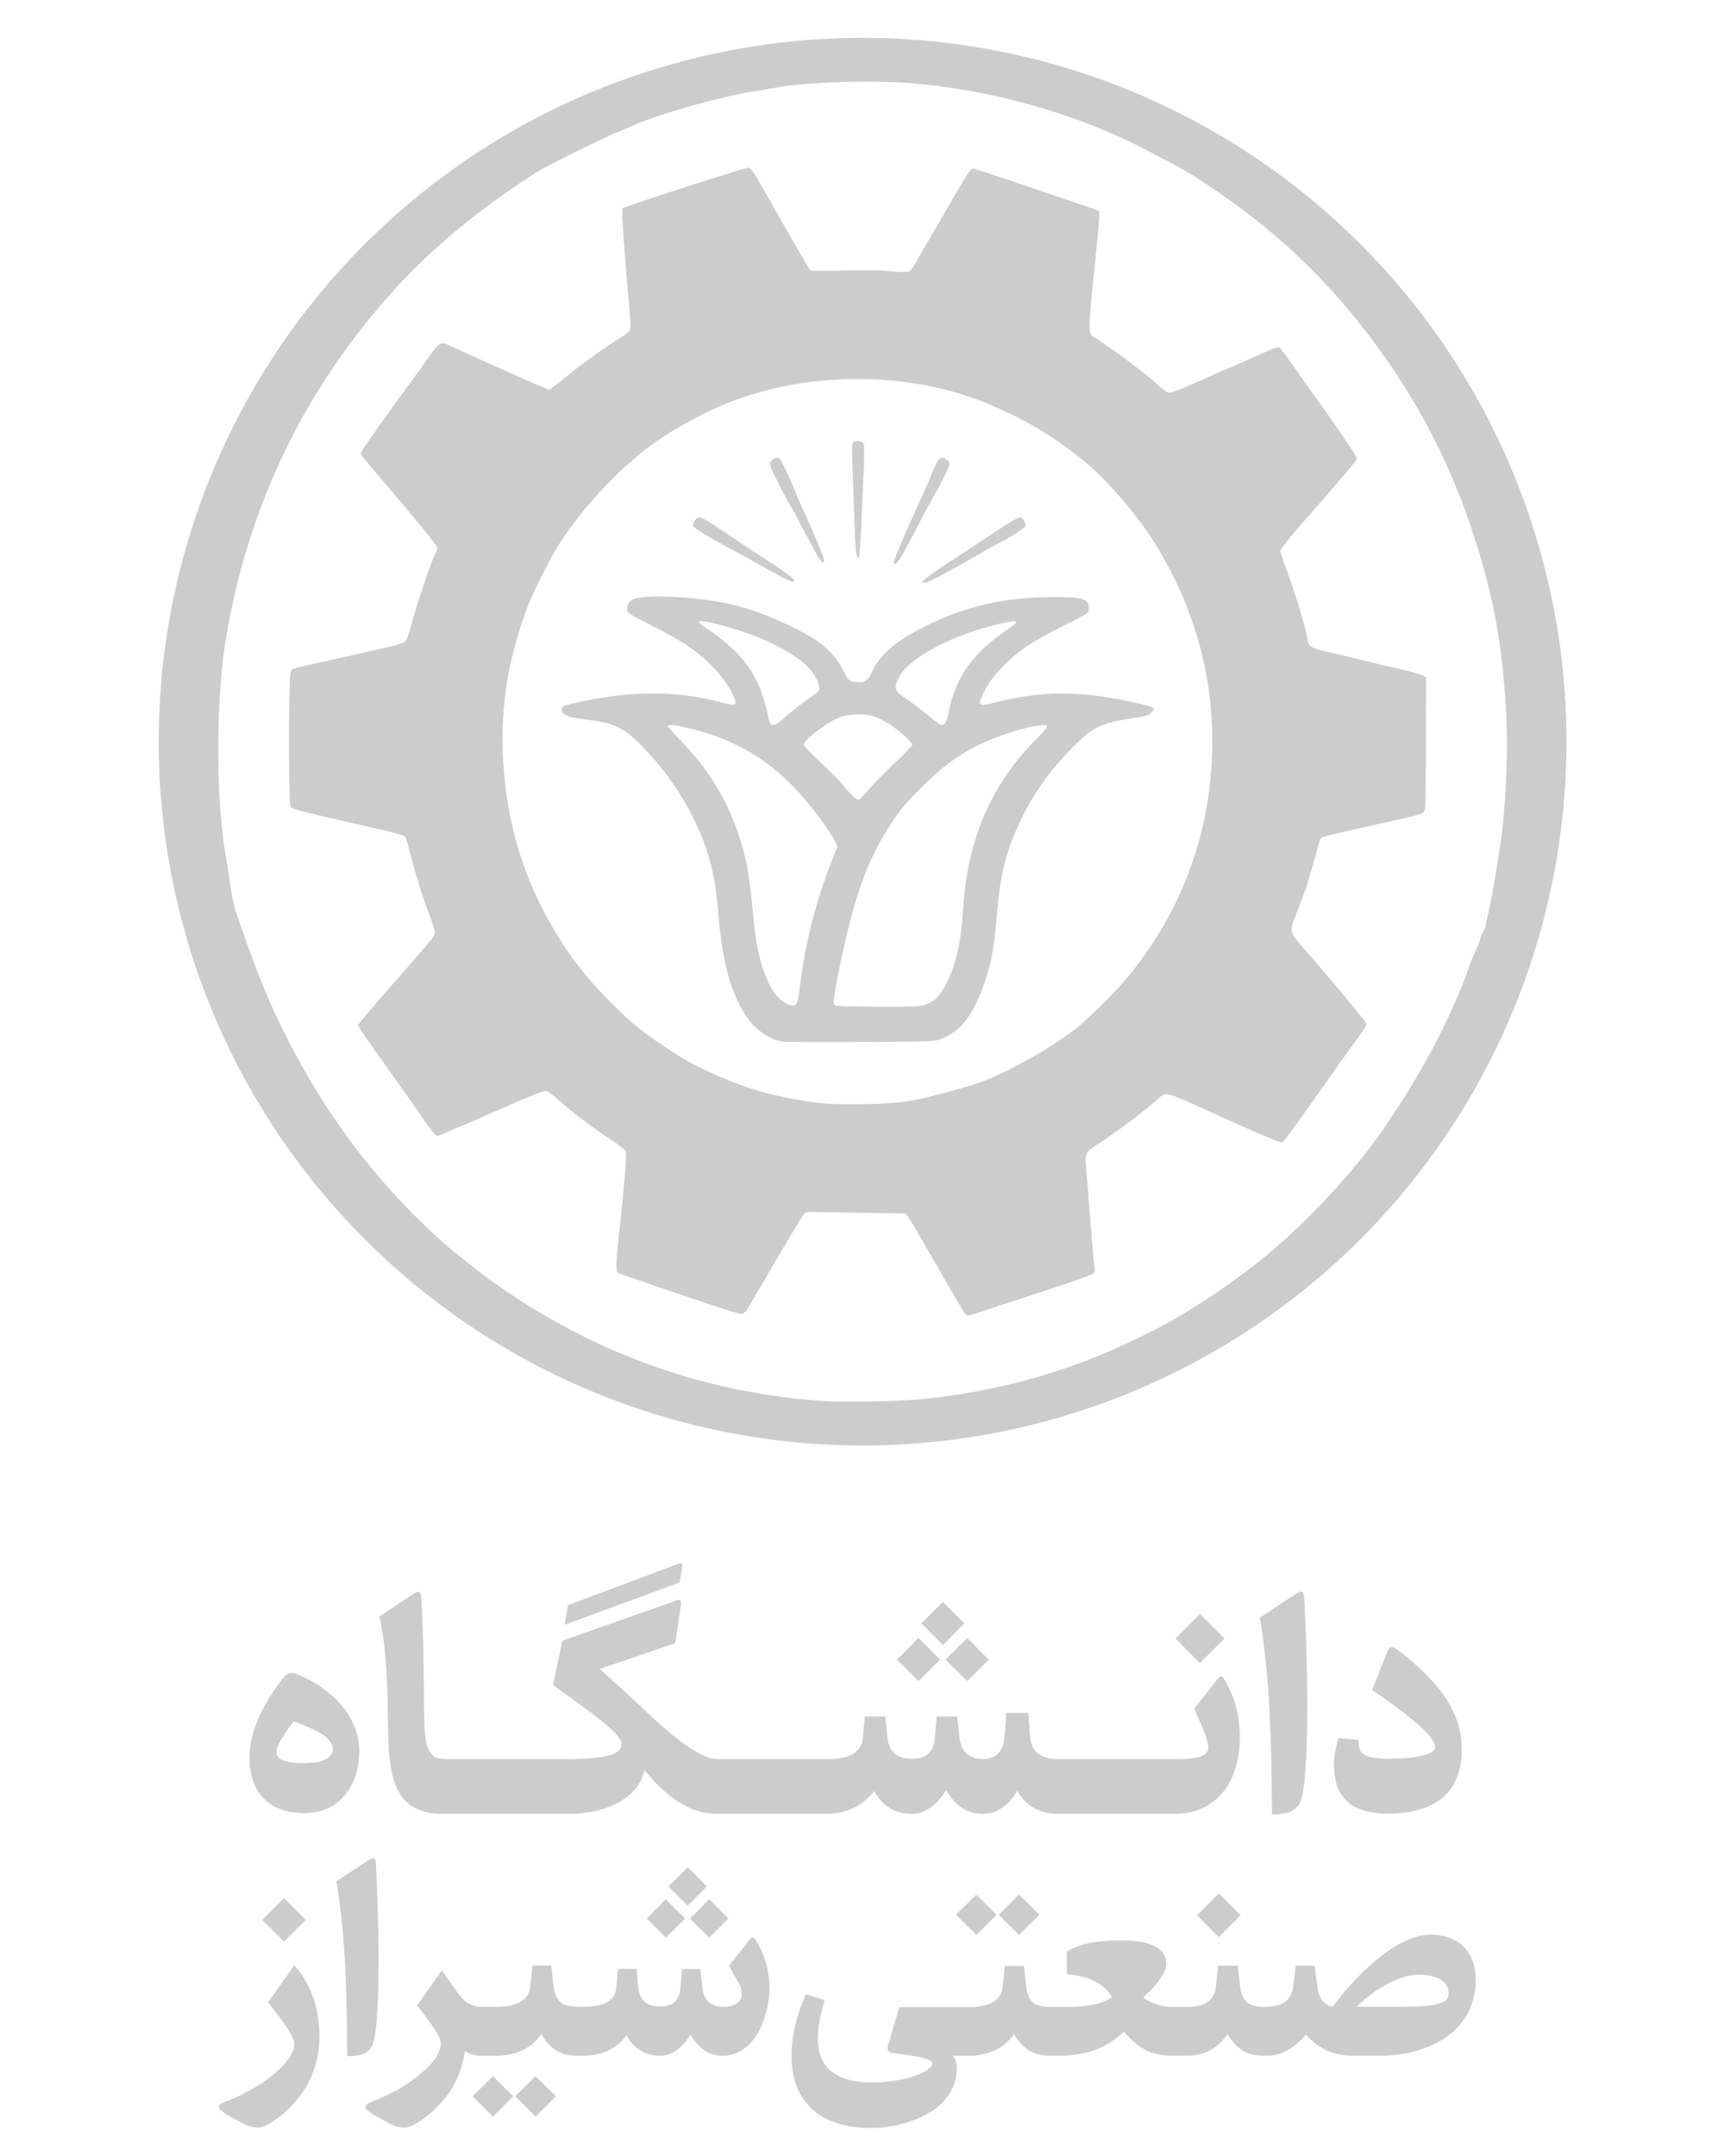 <?xml version="1.0" encoding="UTF-8" standalone="no"?>
<!-- Created with Inkscape (http://www.inkscape.org/) -->

<svg
   width="20mm"
   height="25mm"
   viewBox="0 0 20 25"
   version="1.1"
   id="svg1567"
   xml:space="preserve"
   inkscape:version="1.2.1 (9c6d41e, 2022-07-14)"
   sodipodi:docname="sutech_mobile.svg"
   inkscape:export-filename="kanoon_logo.svg"
   inkscape:export-xdpi="300"
   inkscape:export-ydpi="300"
   xmlns:inkscape="http://www.inkscape.org/namespaces/inkscape"
   xmlns:sodipodi="http://sodipodi.sourceforge.net/DTD/sodipodi-0.dtd"
   xmlns="http://www.w3.org/2000/svg"
   xmlns:svg="http://www.w3.org/2000/svg"><sodipodi:namedview
     id="namedview1569"
     pagecolor="#ffffff"
     bordercolor="#000000"
     borderopacity="0.25"
     inkscape:showpageshadow="2"
     inkscape:pageopacity="0.0"
     inkscape:pagecheckerboard="0"
     inkscape:deskcolor="#d1d1d1"
     inkscape:document-units="mm"
     showgrid="false"
     inkscape:zoom="4.2835116"
     inkscape:cx="48.441564"
     inkscape:cy="68.401822"
     inkscape:window-width="1920"
     inkscape:window-height="1024"
     inkscape:window-x="0"
     inkscape:window-y="0"
     inkscape:window-maximized="1"
     inkscape:current-layer="layer1" /><defs
     id="defs1564" /><g
     inkscape:label="Layer 1"
     inkscape:groupmode="layer"
     id="layer1"
     transform="translate(84.917,-50.137)"><path
       id="path91018"
       style="fill:#cccccc;fill-opacity:1;stroke-width:0.305;stroke-linecap:round;stroke-linejoin:round"
       d="m -74.916,50.576 a 8.161,8.161 0 0 0 -8.161,8.161 8.161,8.161 0 0 0 8.161,8.161 8.161,8.161 0 0 0 8.161,-8.161 8.161,8.161 0 0 0 -8.161,-8.161 z m -0.043,0.509 c 0.218,-0.002 0.433,0.003 0.608,0.017 0.925,0.075 1.918,0.355 2.7,0.762 0.484,0.252 0.503,0.263 0.782,0.449 0.612,0.411 1.121,0.864 1.578,1.407 0.628,0.746 1.097,1.567 1.404,2.457 0.274,0.794 0.391,1.406 0.434,2.259 0.018,0.355 0.004,0.829 -0.037,1.239 -0.025,0.252 -0.119,0.828 -0.167,1.027 -0.019,0.079 -0.035,0.155 -0.035,0.171 0,0.015 -0.011,0.043 -0.026,0.062 -0.014,0.018 -0.031,0.056 -0.036,0.084 -0.005,0.028 -0.027,0.086 -0.048,0.128 -0.021,0.042 -0.056,0.127 -0.077,0.187 -0.205,0.587 -0.551,1.244 -0.993,1.887 -0.378,0.55 -1.003,1.206 -1.536,1.613 -0.422,0.322 -0.851,0.593 -1.229,0.777 -0.465,0.225 -0.719,0.328 -1.163,0.467 -0.407,0.128 -0.952,0.236 -1.426,0.283 -0.261,0.026 -0.905,0.037 -1.17,0.02 -0.462,-0.029 -1.011,-0.123 -1.481,-0.255 -0.125,-0.035 -0.46,-0.144 -0.554,-0.181 -0.231,-0.089 -0.47,-0.187 -0.496,-0.204 -0.016,-0.01 -0.058,-0.03 -0.092,-0.044 -0.094,-0.037 -0.537,-0.274 -0.718,-0.386 -0.174,-0.106 -0.475,-0.311 -0.598,-0.407 -0.273,-0.213 -0.375,-0.297 -0.503,-0.413 -0.584,-0.527 -1.112,-1.183 -1.507,-1.869 -0.31,-0.54 -0.498,-0.941 -0.754,-1.674 -0.094,-0.262 -0.094,-0.261 -0.13,-0.431 -0.008,-0.053 -0.02,-0.133 -0.026,-0.179 -0.007,-0.046 -0.025,-0.158 -0.041,-0.25 -0.123,-0.711 -0.121,-1.858 0.006,-2.591 0.255,-1.479 0.874,-2.782 1.857,-3.902 0.471,-0.537 1.022,-1.001 1.736,-1.46 0.107,-0.069 0.758,-0.392 0.934,-0.464 0.069,-0.028 0.153,-0.064 0.187,-0.079 0.261,-0.121 0.996,-0.33 1.375,-0.392 0.115,-0.019 0.245,-0.04 0.288,-0.048 0.216,-0.04 0.591,-0.064 0.955,-0.067 z m -1.279,0.997 c -0.025,-0.005 -1.125,0.347 -1.405,0.449 l -0.059,0.021 v 0.086 c 1.11e-4,0.08 0.047,0.696 0.084,1.102 0.009,0.098 0.013,0.193 0.008,0.213 -0.006,0.025 -0.045,0.058 -0.137,0.116 -0.215,0.135 -0.449,0.305 -0.662,0.482 -0.069,0.057 -0.132,0.104 -0.14,0.104 -0.008,0 -0.087,-0.032 -0.176,-0.071 -0.283,-0.125 -0.865,-0.386 -0.952,-0.428 -0.138,-0.066 -0.133,-0.069 -0.304,0.171 -0.083,0.116 -0.167,0.232 -0.187,0.259 -0.113,0.15 -0.517,0.717 -0.542,0.762 -0.027,0.047 -0.028,0.055 -0.01,0.078 0.011,0.014 0.212,0.251 0.446,0.528 0.247,0.292 0.426,0.515 0.426,0.531 0,0.015 -0.008,0.044 -0.019,0.065 -0.048,0.093 -0.211,0.572 -0.266,0.778 -0.042,0.157 -0.069,0.235 -0.088,0.251 -0.015,0.012 -0.11,0.042 -0.212,0.065 -0.244,0.056 -0.724,0.164 -0.931,0.209 -0.145,0.031 -0.168,0.04 -0.183,0.07 -0.025,0.05 -0.026,1.554 -0.001,1.575 0.01,0.008 0.052,0.024 0.094,0.036 0.071,0.02 0.174,0.045 0.893,0.209 0.281,0.064 0.331,0.079 0.346,0.104 0.005,0.009 0.021,0.06 0.035,0.115 0.061,0.245 0.147,0.53 0.223,0.731 0.045,0.12 0.082,0.234 0.082,0.253 0,0.019 -0.017,0.055 -0.038,0.081 -0.06,0.073 -0.197,0.232 -0.481,0.557 -0.145,0.166 -0.288,0.332 -0.318,0.37 l -0.055,0.069 0.027,0.047 c 0.015,0.026 0.114,0.169 0.221,0.319 0.233,0.327 0.376,0.53 0.53,0.753 0.07,0.101 0.125,0.166 0.139,0.166 0.013,-1.66e-4 0.051,-0.013 0.085,-0.029 0.034,-0.016 0.113,-0.05 0.173,-0.075 0.061,-0.025 0.198,-0.084 0.304,-0.131 0.547,-0.241 0.676,-0.293 0.706,-0.285 0.017,0.004 0.083,0.053 0.147,0.109 0.189,0.164 0.368,0.301 0.569,0.433 0.104,0.068 0.195,0.138 0.203,0.156 0.014,0.031 -0.018,0.436 -0.074,0.931 -0.033,0.289 -0.041,0.465 -0.022,0.477 0.016,0.01 0.533,0.188 1.111,0.382 0.158,0.053 0.302,0.096 0.321,0.096 0.022,0 0.044,-0.014 0.062,-0.038 0.015,-0.021 0.158,-0.262 0.318,-0.537 0.16,-0.274 0.309,-0.523 0.331,-0.553 0.04,-0.055 0.041,-0.056 0.13,-0.054 0.049,0.001 0.307,0.006 0.574,0.01 0.267,0.004 0.489,0.008 0.495,0.008 0.005,3.66e-4 0.044,0.058 0.085,0.129 0.075,0.127 0.122,0.209 0.425,0.734 0.087,0.151 0.169,0.286 0.182,0.3 0.028,0.031 0.011,0.034 0.356,-0.081 0.118,-0.039 0.417,-0.137 0.665,-0.218 0.248,-0.081 0.458,-0.158 0.468,-0.17 0.011,-0.013 0.015,-0.039 0.01,-0.064 -0.008,-0.045 -0.037,-0.381 -0.07,-0.803 -0.011,-0.145 -0.024,-0.311 -0.029,-0.369 -0.013,-0.148 -0.004,-0.17 0.087,-0.228 0.224,-0.143 0.567,-0.4 0.737,-0.551 0.105,-0.094 0.086,-0.097 0.527,0.103 0.56,0.254 0.901,0.4 0.918,0.393 0.011,-0.004 0.039,-0.033 0.063,-0.065 0.085,-0.114 0.386,-0.536 0.515,-0.721 0.072,-0.104 0.193,-0.271 0.267,-0.372 0.074,-0.101 0.135,-0.194 0.135,-0.206 0,-0.013 -0.014,-0.041 -0.032,-0.063 -0.164,-0.201 -0.547,-0.656 -0.679,-0.807 -0.193,-0.221 -0.187,-0.192 -0.082,-0.464 0.038,-0.099 0.08,-0.211 0.093,-0.249 0.029,-0.085 0.139,-0.468 0.153,-0.53 0.005,-0.025 0.021,-0.051 0.034,-0.058 0.023,-0.013 0.185,-0.051 0.797,-0.188 0.394,-0.088 0.385,-0.085 0.397,-0.152 0.005,-0.03 0.01,-0.384 0.011,-0.786 l 5.71e-4,-0.73 -0.032,-0.021 c -0.018,-0.012 -0.141,-0.046 -0.274,-0.077 -0.133,-0.031 -0.329,-0.077 -0.435,-0.103 -0.107,-0.026 -0.279,-0.067 -0.384,-0.091 -0.21,-0.048 -0.235,-0.064 -0.252,-0.163 -0.028,-0.157 -0.135,-0.511 -0.241,-0.796 -0.039,-0.105 -0.071,-0.202 -0.071,-0.216 0,-0.023 0.139,-0.193 0.374,-0.459 0.1,-0.113 0.413,-0.477 0.474,-0.551 0.021,-0.025 0.038,-0.057 0.038,-0.07 0,-0.019 -0.278,-0.426 -0.502,-0.735 -0.014,-0.019 -0.1,-0.14 -0.191,-0.27 -0.092,-0.129 -0.177,-0.247 -0.191,-0.261 -0.024,-0.024 -0.03,-0.023 -0.176,0.04 -0.083,0.036 -0.218,0.096 -0.3,0.133 -0.082,0.037 -0.152,0.067 -0.156,0.067 -0.003,0 -0.147,0.063 -0.319,0.14 -0.233,0.104 -0.322,0.137 -0.347,0.131 -0.019,-0.005 -0.064,-0.035 -0.099,-0.068 -0.161,-0.148 -0.474,-0.385 -0.729,-0.552 -0.116,-0.076 -0.115,0.012 -0.007,-1.056 0.034,-0.336 0.039,-0.416 0.026,-0.43 -0.005,-0.005 -0.089,-0.036 -0.187,-0.069 -0.098,-0.033 -0.418,-0.141 -0.712,-0.241 -0.294,-0.1 -0.545,-0.182 -0.556,-0.182 -0.036,0 -0.029,-0.01 -0.453,0.72 -0.029,0.05 -0.083,0.143 -0.121,0.208 -0.038,0.065 -0.085,0.147 -0.106,0.184 -0.021,0.036 -0.05,0.072 -0.065,0.08 -0.019,0.01 -0.081,0.01 -0.21,-0.002 -0.119,-0.011 -0.313,-0.014 -0.552,-0.008 -0.336,0.008 -0.371,0.006 -0.39,-0.015 -0.012,-0.013 -0.153,-0.254 -0.313,-0.536 -0.349,-0.614 -0.362,-0.635 -0.393,-0.641 z m 1.201,2.451 c 0.072,-10e-4 0.145,-1.77e-4 0.218,0.002 0.483,0.016 0.947,0.114 1.368,0.289 0.441,0.183 0.829,0.421 1.17,0.717 0.225,0.195 0.548,0.573 0.72,0.843 0.546,0.854 0.774,1.791 0.678,2.786 -0.081,0.849 -0.42,1.654 -0.975,2.315 -0.15,0.178 -0.43,0.456 -0.581,0.575 -0.28,0.22 -0.719,0.471 -1.061,0.607 -0.12,0.048 -0.226,0.079 -0.651,0.19 -0.216,0.056 -0.412,0.078 -0.748,0.083 -0.183,0.003 -0.389,-5.57e-4 -0.458,-0.007 -0.271,-0.026 -0.619,-0.097 -0.857,-0.175 -0.268,-0.087 -0.648,-0.259 -0.824,-0.372 -0.401,-0.257 -0.532,-0.359 -0.789,-0.617 -0.261,-0.262 -0.429,-0.47 -0.603,-0.747 -0.409,-0.653 -0.619,-1.331 -0.655,-2.113 -0.027,-0.595 0.057,-1.116 0.274,-1.708 0.059,-0.162 0.272,-0.59 0.368,-0.741 0.27,-0.423 0.679,-0.866 1.072,-1.159 0.22,-0.164 0.617,-0.383 0.896,-0.493 0.44,-0.174 0.93,-0.268 1.436,-0.276 z m 0.073,0.717 c -0.026,-0.001 -0.052,0.005 -0.064,0.02 -0.012,0.015 -0.013,0.106 -0.002,0.378 0.008,0.197 0.018,0.482 0.023,0.635 0.009,0.264 0.021,0.344 0.048,0.316 0.007,-0.007 0.019,-0.165 0.027,-0.351 0.008,-0.186 0.021,-0.475 0.028,-0.641 0.009,-0.203 0.008,-0.311 -10e-4,-0.329 -0.008,-0.016 -0.033,-0.025 -0.058,-0.026 z m 0.965,0.194 c -0.026,0.003 -0.045,0.035 -0.079,0.107 -0.028,0.059 -0.051,0.113 -0.051,0.119 0,0.006 -0.057,0.133 -0.126,0.283 -0.128,0.278 -0.303,0.688 -0.303,0.711 0,0.007 0.009,0.012 0.02,0.012 0.011,0 0.041,-0.036 0.067,-0.079 0.052,-0.088 0.14,-0.252 0.232,-0.433 0.033,-0.065 0.093,-0.176 0.134,-0.247 0.107,-0.187 0.197,-0.371 0.197,-0.401 0,-0.015 -0.015,-0.036 -0.034,-0.049 -0.024,-0.016 -0.042,-0.024 -0.057,-0.022 z m -1.906,10e-4 c -0.009,0.001 -0.02,0.005 -0.033,0.012 -0.074,0.042 -0.072,0.051 0.044,0.279 0.059,0.117 0.118,0.229 0.131,0.248 0.013,0.019 0.055,0.094 0.093,0.166 0.038,0.072 0.102,0.194 0.143,0.27 0.092,0.174 0.135,0.242 0.152,0.242 0.007,0 0.013,-0.01 0.013,-0.021 0,-0.033 -0.083,-0.239 -0.204,-0.505 -0.061,-0.133 -0.114,-0.255 -0.119,-0.27 -0.025,-0.081 -0.177,-0.403 -0.195,-0.415 -0.008,-0.005 -0.016,-0.007 -0.025,-0.006 z m -0.909,0.691 c -0.031,0 -0.077,0.073 -0.065,0.103 0.004,0.01 0.059,0.049 0.122,0.087 0.116,0.07 0.162,0.095 0.427,0.239 0.08,0.043 0.22,0.121 0.312,0.173 0.237,0.135 0.312,0.166 0.312,0.133 0,-0.02 -0.102,-0.098 -0.264,-0.202 -0.08,-0.052 -0.183,-0.119 -0.228,-0.149 -0.588,-0.394 -0.572,-0.383 -0.615,-0.383 z m 3.729,0 c -0.033,0 -0.084,0.03 -0.358,0.211 -0.141,0.093 -0.338,0.223 -0.438,0.288 -0.19,0.123 -0.335,0.229 -0.343,0.25 -0.008,0.022 0.033,0.014 0.11,-0.021 0.076,-0.035 0.253,-0.132 0.511,-0.28 0.08,-0.046 0.201,-0.114 0.27,-0.15 0.156,-0.083 0.295,-0.173 0.304,-0.198 0.01,-0.027 -0.031,-0.1 -0.056,-0.1 z m -4.178,0.917 c -0.127,3.68e-4 -0.233,0.009 -0.29,0.025 -0.063,0.018 -0.097,0.065 -0.091,0.125 0.004,0.043 0.014,0.05 0.239,0.165 0.129,0.066 0.282,0.147 0.339,0.181 0.298,0.174 0.543,0.419 0.646,0.647 0.058,0.129 0.051,0.133 -0.151,0.081 -0.511,-0.132 -1.016,-0.132 -1.628,0 -0.185,0.04 -0.213,0.052 -0.207,0.092 0.007,0.047 0.067,0.08 0.171,0.095 0.053,0.007 0.143,0.02 0.2,0.029 0.243,0.034 0.36,0.094 0.541,0.275 0.302,0.302 0.553,0.677 0.708,1.058 0.111,0.273 0.167,0.529 0.198,0.909 0.046,0.561 0.146,0.926 0.327,1.192 0.104,0.153 0.271,0.269 0.417,0.288 0.04,0.005 0.452,0.007 0.915,0.004 0.815,-0.005 0.844,-0.005 0.92,-0.034 0.213,-0.079 0.358,-0.253 0.479,-0.577 0.099,-0.264 0.135,-0.447 0.168,-0.833 0.036,-0.425 0.08,-0.643 0.184,-0.908 0.161,-0.41 0.38,-0.745 0.693,-1.059 0.25,-0.251 0.328,-0.288 0.74,-0.349 0.104,-0.016 0.144,-0.028 0.17,-0.052 0.065,-0.061 0.049,-0.072 -0.188,-0.124 -0.626,-0.138 -1.076,-0.139 -1.619,0 -0.189,0.048 -0.202,0.04 -0.142,-0.09 0.057,-0.121 0.115,-0.203 0.223,-0.316 0.179,-0.187 0.343,-0.298 0.727,-0.49 0.129,-0.065 0.246,-0.127 0.26,-0.139 0.03,-0.026 0.031,-0.084 0.003,-0.124 -0.035,-0.05 -0.118,-0.065 -0.38,-0.064 -0.584,0.002 -1.03,0.104 -1.513,0.346 -0.32,0.16 -0.507,0.321 -0.6,0.514 -0.053,0.111 -0.074,0.128 -0.156,0.128 -0.093,0 -0.123,-0.019 -0.167,-0.11 -0.117,-0.241 -0.279,-0.379 -0.645,-0.551 -0.397,-0.186 -0.669,-0.264 -1.08,-0.309 -0.138,-0.015 -0.286,-0.023 -0.413,-0.023 z m 0.468,0.288 c 0.094,-0.005 0.486,0.106 0.734,0.213 0.204,0.088 0.406,0.211 0.5,0.306 0.105,0.104 0.167,0.242 0.133,0.291 -0.006,0.008 -0.073,0.059 -0.15,0.114 -0.077,0.055 -0.185,0.14 -0.239,0.19 -0.099,0.091 -0.137,0.108 -0.167,0.072 -0.009,-0.01 -0.022,-0.056 -0.03,-0.1 -0.008,-0.045 -0.036,-0.146 -0.062,-0.225 -0.103,-0.315 -0.296,-0.544 -0.667,-0.792 -0.04,-0.027 -0.073,-0.053 -0.073,-0.059 -1.5e-5,-0.006 0.007,-0.009 0.021,-0.01 z m 3.641,5.6e-4 c 0.014,6.83e-4 0.021,0.004 0.021,0.01 0,0.008 -0.039,0.042 -0.087,0.074 -0.422,0.285 -0.619,0.562 -0.703,0.992 -0.018,0.091 -0.041,0.128 -0.08,0.126 -0.013,-3.78e-4 -0.08,-0.049 -0.15,-0.108 -0.07,-0.059 -0.182,-0.144 -0.249,-0.19 -0.145,-0.098 -0.155,-0.126 -0.095,-0.249 0.101,-0.207 0.529,-0.451 1.028,-0.589 0.169,-0.047 0.274,-0.069 0.316,-0.067 z m -1.788,1.08 c 0.115,-7.72e-4 0.184,0.023 0.317,0.1 0.102,0.059 0.286,0.221 0.286,0.252 0,0.01 -0.082,0.095 -0.181,0.189 -0.1,0.094 -0.235,0.23 -0.3,0.302 -0.065,0.072 -0.126,0.136 -0.136,0.142 -0.01,0.006 -0.034,-0.004 -0.058,-0.024 -0.022,-0.019 -0.077,-0.078 -0.121,-0.133 -0.044,-0.054 -0.165,-0.177 -0.269,-0.273 -0.103,-0.096 -0.189,-0.186 -0.192,-0.201 -0.006,-0.034 0.087,-0.121 0.239,-0.223 0.148,-0.099 0.211,-0.121 0.361,-0.13 0.019,-10e-4 0.036,-0.002 0.053,-0.002 z m 2.132,0.123 c 0.067,-0.001 0.032,0.039 -0.105,0.177 -0.513,0.519 -0.783,1.149 -0.835,1.948 -0.025,0.388 -0.078,0.634 -0.182,0.845 -0.081,0.165 -0.14,0.229 -0.245,0.267 -0.076,0.028 -0.102,0.029 -0.547,0.029 -0.257,-4.83e-4 -0.481,-0.006 -0.498,-0.013 -0.017,-0.007 -0.031,-0.024 -0.031,-0.039 0,-0.051 0.055,-0.343 0.116,-0.619 0.154,-0.696 0.298,-1.068 0.574,-1.486 0.083,-0.126 0.152,-0.207 0.321,-0.377 0.291,-0.292 0.514,-0.445 0.831,-0.571 0.188,-0.075 0.355,-0.125 0.5,-0.149 0.045,-0.007 0.078,-0.012 0.101,-0.013 z m -4.349,5.61e-4 c 0.08,-0.009 0.411,0.073 0.619,0.158 0.471,0.193 0.82,0.486 1.173,0.984 0.054,0.076 0.112,0.166 0.129,0.201 l 0.03,0.063 -0.091,0.237 c -0.174,0.454 -0.287,0.917 -0.347,1.414 -0.025,0.206 -0.04,0.223 -0.154,0.171 -0.18,-0.082 -0.327,-0.44 -0.373,-0.912 -0.059,-0.607 -0.081,-0.734 -0.174,-1.022 -0.14,-0.433 -0.358,-0.789 -0.688,-1.125 -0.078,-0.079 -0.142,-0.151 -0.142,-0.158 0,-0.005 0.006,-0.008 0.017,-0.01 z" /><g
       id="g60936"
       transform="matrix(0.932,0,0,0.932,-5.13,6.324)"
       style="stroke-width:1.073"><path
         id="path60877"
         style="font-weight:bold;font-size:2.664px;font-family:Sahel;-inkscape-font-specification:'Sahel, Bold';text-align:center;direction:rtl;text-anchor:middle;fill:#cccccc;fill-rule:evenodd;stroke-width:1.073"
         d="m -77.148,66.461 c -0.006,4.09e-4 -0.013,0.002 -0.021,0.004 l -1.373,0.515 -0.044,0.245 1.432,-0.526 0.033,-0.188 c 0.004,-0.023 0.002,-0.038 -0.006,-0.044 -0.005,-0.005 -0.012,-0.006 -0.022,-0.006 z m 7.722,0.351 c -0.016,0.001 -0.04,0.012 -0.069,0.033 l -0.441,0.29 c 0.059,0.357 0.098,0.729 0.118,1.116 0.021,0.387 0.032,0.832 0.033,1.334 0.091,-0.001 0.163,-0.011 0.216,-0.03 0.054,-0.02 0.096,-0.055 0.126,-0.105 0.065,-0.113 0.098,-0.53 0.098,-1.251 0,-0.333 -0.012,-0.767 -0.037,-1.301 -0.003,-0.05 -0.012,-0.079 -0.03,-0.085 -0.004,-0.002 -0.009,-0.002 -0.014,-0.002 z m -10.983,0.002 c -0.014,0.001 -0.035,0.011 -0.062,0.03 l -0.419,0.278 c 0.068,0.282 0.103,0.703 0.107,1.262 0.001,0.081 0.003,0.15 0.004,0.206 0.001,0.055 0.004,0.118 0.007,0.187 0.005,0.069 0.011,0.127 0.018,0.175 0.007,0.048 0.017,0.1 0.03,0.155 0.012,0.054 0.027,0.1 0.046,0.137 0.018,0.037 0.04,0.075 0.065,0.115 0.026,0.038 0.056,0.069 0.089,0.094 0.034,0.025 0.073,0.047 0.115,0.067 0.043,0.02 0.091,0.034 0.145,0.044 0.054,0.009 0.114,0.013 0.179,0.013 h 0.063 0.427 0.427 0.428 0.193 c 0.253,0 0.467,-0.049 0.64,-0.146 0.173,-0.097 0.279,-0.23 0.316,-0.4 0.281,0.352 0.57,0.534 0.868,0.545 3.92e-4,1.4e-5 7.71e-4,-1.5e-5 0.001,0 0.003,3.05e-4 0.005,5.81e-4 0.008,5.81e-4 h 0.47 0.428 0.427 0.056 c 0.252,0 0.452,-0.095 0.6,-0.284 0.105,0.189 0.259,0.284 0.465,0.284 0.164,0 0.307,-0.099 0.43,-0.295 0.111,0.197 0.264,0.295 0.459,0.295 0.167,0 0.309,-0.095 0.426,-0.286 0.108,0.191 0.278,0.286 0.508,0.286 h 0.055 0.427 0.427 0.428 0.117 c 0.17,0 0.316,-0.042 0.439,-0.126 0.123,-0.084 0.215,-0.196 0.275,-0.337 0.061,-0.143 0.092,-0.307 0.092,-0.491 0,-0.266 -0.063,-0.502 -0.188,-0.71 -0.014,-0.022 -0.025,-0.036 -0.033,-0.042 -0.009,-0.006 -0.018,-0.006 -0.028,0 -0.009,0.006 -0.021,0.019 -0.037,0.04 l -0.281,0.358 c 0.041,0.091 0.069,0.157 0.087,0.198 0.018,0.041 0.038,0.09 0.058,0.149 0.02,0.059 0.03,0.104 0.03,0.134 0,0.055 -0.034,0.094 -0.102,0.115 -0.068,0.021 -0.159,0.031 -0.275,0.031 h -0.154 -0.428 -0.427 -0.427 -0.053 c -0.22,0 -0.338,-0.095 -0.352,-0.284 l -0.02,-0.291 h -0.275 l -0.022,0.294 c -0.015,0.187 -0.104,0.28 -0.267,0.28 -0.175,0 -0.272,-0.088 -0.292,-0.264 l -0.029,-0.264 h -0.256 l -0.024,0.275 c -0.016,0.167 -0.109,0.251 -0.28,0.251 -0.187,0 -0.29,-0.088 -0.308,-0.264 l -0.026,-0.262 h -0.256 l -0.026,0.271 c -0.018,0.172 -0.164,0.258 -0.437,0.258 h -0.073 -0.427 -0.428 -0.446 c -0.159,0 -0.418,-0.165 -0.778,-0.494 -0.278,-0.262 -0.506,-0.471 -0.684,-0.627 l 0.941,-0.321 0.069,-0.467 c 0.005,-0.036 0.004,-0.057 -0.004,-0.065 -0.006,-0.009 -0.023,-0.008 -0.052,0.002 l -1.419,0.5 -0.114,0.552 c 0.294,0.21 0.483,0.349 0.566,0.415 0.191,0.15 0.286,0.255 0.286,0.315 0,0.071 -0.056,0.121 -0.168,0.149 -0.111,0.027 -0.277,0.041 -0.5,0.041 h -0.193 -0.428 -0.427 -0.464 c -0.046,0 -0.084,-0.004 -0.115,-0.013 -0.031,-0.01 -0.056,-0.03 -0.077,-0.059 -0.02,-0.031 -0.035,-0.06 -0.047,-0.087 -0.011,-0.028 -0.019,-0.077 -0.026,-0.146 -0.005,-0.07 -0.008,-0.131 -0.009,-0.183 -0.001,-0.052 -0.003,-0.133 -0.004,-0.245 -0.003,-0.53 -0.013,-0.943 -0.031,-1.239 -0.004,-0.06 -0.012,-0.095 -0.026,-0.105 -0.004,-0.003 -0.009,-0.005 -0.016,-0.004 z m 6.531,0.126 -0.269,0.267 0.269,0.27 0.267,-0.27 z m 3.197,0.149 -0.305,0.306 0.305,0.305 0.306,-0.305 z m -3.502,0.299 -0.267,0.27 0.267,0.267 0.27,-0.267 z m 0.607,0 -0.269,0.27 0.269,0.267 0.268,-0.267 z m 5.283,0.114 c -0.022,-5.16e-4 -0.039,0.014 -0.051,0.043 l -0.195,0.492 c 0.205,0.135 0.387,0.271 0.546,0.406 0.159,0.135 0.238,0.236 0.238,0.304 0,0.042 -0.051,0.076 -0.153,0.103 -0.101,0.027 -0.241,0.041 -0.422,0.041 -0.121,0 -0.212,-0.012 -0.275,-0.035 -0.061,-0.025 -0.095,-0.067 -0.1,-0.127 -0.004,-0.037 -0.004,-0.06 -0.002,-0.072 l -0.251,-0.024 c -0.037,0.128 -0.056,0.24 -0.056,0.336 0,0.403 0.222,0.605 0.666,0.605 0.305,0 0.535,-0.068 0.69,-0.203 0.156,-0.135 0.234,-0.334 0.234,-0.598 0,-0.228 -0.068,-0.441 -0.203,-0.641 -0.134,-0.199 -0.336,-0.4 -0.605,-0.603 -0.024,-0.018 -0.044,-0.028 -0.062,-0.028 z m -13.691,0.324 c -0.038,0.002 -0.072,0.022 -0.101,0.06 -0.279,0.358 -0.419,0.688 -0.419,0.989 0,0.219 0.059,0.389 0.177,0.511 0.118,0.121 0.287,0.181 0.506,0.181 0.209,0 0.375,-0.072 0.498,-0.217 0.123,-0.146 0.184,-0.332 0.184,-0.558 0,-0.108 -0.022,-0.213 -0.066,-0.315 -0.043,-0.103 -0.102,-0.195 -0.177,-0.275 -0.074,-0.081 -0.157,-0.153 -0.251,-0.216 -0.093,-0.063 -0.193,-0.114 -0.297,-0.152 -0.019,-0.007 -0.037,-0.009 -0.054,-0.009 z m 0.028,0.599 c 0.053,0.02 0.095,0.036 0.127,0.05 0.032,0.012 0.074,0.031 0.126,0.055 0.052,0.025 0.092,0.048 0.122,0.07 0.03,0.021 0.056,0.046 0.078,0.076 0.023,0.03 0.035,0.06 0.035,0.091 0,0.059 -0.032,0.104 -0.098,0.135 -0.065,0.03 -0.154,0.044 -0.267,0.044 -0.225,0 -0.338,-0.047 -0.338,-0.14 0,-0.065 0.072,-0.192 0.216,-0.38 z" /><path
         id="path60829"
         style="font-weight:bold;font-size:2.664px;font-family:Sahel;-inkscape-font-specification:'Sahel, Bold';text-align:center;direction:rtl;text-anchor:middle;fill:#cccccc;fill-rule:evenodd;stroke-width:1.073"
         d="m -80.97,70.129 c -0.015,0.001 -0.035,0.011 -0.061,0.029 l -0.392,0.258 c 0.052,0.317 0.087,0.648 0.105,0.992 0.019,0.344 0.028,0.739 0.029,1.185 0.081,-0.001 0.145,-0.01 0.192,-0.026 0.048,-0.017 0.085,-0.049 0.112,-0.094 0.058,-0.101 0.087,-0.471 0.087,-1.112 0,-0.296 -0.011,-0.682 -0.033,-1.157 -0.002,-0.045 -0.011,-0.07 -0.026,-0.075 -0.004,-0.002 -0.008,-0.002 -0.012,-0.002 z m 3.916,0.113 -0.239,0.238 0.239,0.24 0.238,-0.24 z m 6.607,0.325 -0.27,0.272 0.27,0.271 0.272,-0.271 z m -3.016,0.014 -0.253,0.251 0.253,0.252 0.253,-0.252 z m 0.531,0 -0.252,0.251 0.252,0.252 0.253,-0.252 z m -9.144,0.044 -0.271,0.272 0.271,0.27 0.272,-0.27 z m 4.751,0.014 -0.238,0.24 0.238,0.238 0.24,-0.238 z m 0.54,0 -0.239,0.24 0.239,0.238 0.238,-0.238 z m 8.963,0.441 c -0.079,0.002 -0.162,0.021 -0.252,0.057 -0.094,0.038 -0.184,0.088 -0.27,0.149 -0.085,0.06 -0.172,0.13 -0.259,0.211 -0.086,0.081 -0.164,0.161 -0.233,0.24 -0.068,0.079 -0.132,0.158 -0.191,0.239 -0.109,-0.014 -0.174,-0.099 -0.193,-0.253 l -0.035,-0.257 h -0.234 l -0.032,0.263 c -0.021,0.165 -0.134,0.248 -0.341,0.249 h -0.004 -0.027 c -0.094,0 -0.163,-0.02 -0.207,-0.06 -0.044,-0.04 -0.071,-0.105 -0.082,-0.194 l -0.029,-0.257 h -0.244 l -0.028,0.263 c -0.017,0.166 -0.134,0.249 -0.349,0.249 h -0.135 -0.066 c -0.126,0 -0.244,-0.039 -0.354,-0.116 0.192,-0.18 0.288,-0.321 0.288,-0.422 0,-0.194 -0.191,-0.29 -0.572,-0.29 -0.295,0 -0.517,0.046 -0.666,0.138 v 0.281 c 0.28,0.026 0.468,0.122 0.563,0.287 -0.109,0.082 -0.308,0.123 -0.595,0.123 h -0.18 c -0.096,0 -0.167,-0.02 -0.212,-0.06 -0.044,-0.04 -0.071,-0.105 -0.082,-0.194 l -0.029,-0.257 h -0.235 l -0.028,0.263 c -0.009,0.083 -0.049,0.145 -0.121,0.187 -0.067,0.039 -0.157,0.06 -0.272,0.063 h -0.023 -0.147 -0.723 l -0.141,0.479 c -0.016,0.056 0.008,0.087 0.072,0.095 0.32,0.034 0.481,0.076 0.481,0.126 0,0.023 -0.019,0.048 -0.057,0.075 -0.038,0.027 -0.089,0.053 -0.152,0.077 -0.063,0.024 -0.144,0.044 -0.241,0.059 -0.096,0.016 -0.196,0.025 -0.3,0.025 -0.45,0 -0.675,-0.182 -0.675,-0.546 0,-0.133 0.028,-0.292 0.085,-0.477 l -0.232,-0.074 c -0.12,0.262 -0.18,0.52 -0.18,0.771 0,0.286 0.086,0.506 0.258,0.66 0.173,0.155 0.413,0.233 0.72,0.233 0.133,0 0.263,-0.016 0.389,-0.049 0.127,-0.033 0.241,-0.079 0.344,-0.14 0.103,-0.059 0.185,-0.136 0.248,-0.231 0.063,-0.095 0.096,-0.199 0.096,-0.313 0,-0.069 -0.016,-0.124 -0.048,-0.166 h 0.059 0.139 0.087 c 0.002,0 0.004,-0.002 0.005,-0.005 0.084,-0.009 0.162,-0.03 0.234,-0.063 0.097,-0.046 0.176,-0.113 0.235,-0.202 0.057,0.094 0.119,0.162 0.187,0.205 0.068,0.043 0.154,0.064 0.259,0.064 h 0.137 c 0.319,0 0.581,-0.1 0.784,-0.299 0.092,0.106 0.183,0.183 0.272,0.23 0.09,0.046 0.197,0.069 0.321,0.069 h 0.07 0.128 c 0.213,0 0.379,-0.089 0.498,-0.269 0.057,0.094 0.119,0.162 0.187,0.205 0.068,0.043 0.154,0.064 0.259,0.064 h 0.05 c 0.175,0 0.335,-0.088 0.479,-0.263 0.155,0.175 0.345,0.263 0.569,0.263 h 0.365 c 0.162,0 0.314,-0.021 0.456,-0.063 0.142,-0.043 0.266,-0.103 0.374,-0.18 0.108,-0.078 0.193,-0.176 0.256,-0.295 0.062,-0.119 0.094,-0.252 0.094,-0.398 0.001,-0.178 -0.049,-0.317 -0.149,-0.417 -0.101,-0.101 -0.236,-0.151 -0.405,-0.151 -0.005,0 -0.01,-1.49e-4 -0.015,0 z m -8.423,0.033 c -0.01,0 -0.024,0.012 -0.044,0.037 l -0.25,0.317 c 0.02,0.037 0.042,0.078 0.066,0.121 0.025,0.044 0.043,0.075 0.053,0.094 0.011,0.019 0.02,0.04 0.028,0.064 0.008,0.024 0.011,0.048 0.011,0.071 0,0.054 -0.022,0.094 -0.066,0.121 -0.044,0.026 -0.1,0.039 -0.167,0.039 -0.153,0 -0.238,-0.078 -0.256,-0.235 l -0.026,-0.235 h -0.228 l -0.021,0.244 c -0.014,0.149 -0.097,0.223 -0.249,0.223 -0.166,0 -0.257,-0.078 -0.274,-0.235 l -0.023,-0.233 H -77.92 l -0.023,0.241 c -0.016,0.153 -0.146,0.229 -0.389,0.229 h -0.095 c -0.096,0 -0.167,-0.02 -0.212,-0.06 -0.044,-0.04 -0.071,-0.105 -0.082,-0.194 l -0.029,-0.257 h -0.235 l -0.028,0.263 c -0.009,0.083 -0.049,0.145 -0.121,0.187 -0.071,0.042 -0.169,0.063 -0.295,0.063 h -0.15 -0.033 c -0.112,0 -0.203,-0.046 -0.274,-0.138 -0.035,-0.046 -0.081,-0.108 -0.137,-0.188 -0.056,-0.081 -0.086,-0.124 -0.089,-0.128 l -0.308,0.438 c 0.108,0.136 0.184,0.239 0.228,0.309 0.045,0.069 0.067,0.123 0.067,0.164 0,0.107 -0.079,0.228 -0.236,0.363 -0.156,0.134 -0.345,0.247 -0.567,0.339 -0.007,0.002 -0.02,0.007 -0.041,0.015 -0.021,0.009 -0.035,0.015 -0.041,0.018 -0.007,0.003 -0.016,0.009 -0.029,0.017 -0.013,0.008 -0.02,0.014 -0.021,0.02 -0.001,0.005 -0.002,0.013 -0.002,0.023 0,0.01 0.006,0.02 0.017,0.029 0.01,0.01 0.024,0.021 0.044,0.035 0.019,0.013 0.042,0.028 0.071,0.044 l 0.179,0.098 c 0.04,0.022 0.085,0.035 0.134,0.041 0.049,0.005 0.093,-5.93e-4 0.13,-0.018 0.071,-0.036 0.139,-0.081 0.206,-0.136 0.068,-0.054 0.134,-0.119 0.198,-0.195 0.065,-0.077 0.12,-0.166 0.166,-0.27 0.046,-0.104 0.077,-0.214 0.092,-0.331 0.054,0.039 0.122,0.059 0.206,0.059 h 0.041 0.142 c 0.12,0 0.229,-0.022 0.326,-0.067 0.097,-0.046 0.176,-0.113 0.235,-0.202 0.057,0.094 0.119,0.162 0.187,0.205 0.068,0.043 0.154,0.064 0.259,0.064 h 0.083 c 0.224,0 0.402,-0.084 0.533,-0.253 0.093,0.168 0.232,0.253 0.418,0.253 0.142,0 0.268,-0.088 0.377,-0.263 0.098,0.175 0.233,0.263 0.403,0.263 0.09,0 0.173,-0.026 0.248,-0.077 0.075,-0.051 0.136,-0.118 0.183,-0.2 0.047,-0.082 0.083,-0.171 0.108,-0.268 0.026,-0.096 0.04,-0.192 0.04,-0.287 0,-0.221 -0.056,-0.421 -0.167,-0.6 -0.017,-0.026 -0.032,-0.039 -0.043,-0.039 z m -5.702,0.347 -0.328,0.463 c 0.219,0.268 0.328,0.438 0.328,0.512 0,0.107 -0.079,0.228 -0.236,0.363 -0.156,0.134 -0.345,0.247 -0.567,0.339 -0.007,0.002 -0.02,0.007 -0.041,0.015 -0.021,0.009 -0.035,0.015 -0.041,0.018 -0.007,0.003 -0.016,0.009 -0.029,0.017 -0.013,0.008 -0.02,0.014 -0.021,0.02 -0.001,0.005 -0.002,0.013 -0.002,0.023 0,0.01 0.006,0.02 0.017,0.029 0.01,0.01 0.024,0.021 0.044,0.035 0.019,0.013 0.042,0.028 0.071,0.044 l 0.179,0.098 c 0.04,0.022 0.085,0.035 0.134,0.041 0.049,0.005 0.093,-5.93e-4 0.13,-0.018 0.079,-0.039 0.155,-0.091 0.229,-0.156 0.075,-0.065 0.148,-0.143 0.217,-0.235 0.069,-0.091 0.124,-0.199 0.165,-0.325 0.043,-0.125 0.064,-0.256 0.064,-0.394 0,-0.094 -0.008,-0.185 -0.024,-0.274 -0.016,-0.089 -0.036,-0.163 -0.059,-0.224 -0.023,-0.062 -0.05,-0.122 -0.082,-0.179 -0.031,-0.057 -0.058,-0.1 -0.081,-0.13 -0.022,-0.03 -0.044,-0.057 -0.066,-0.082 z m 13.997,0.118 c 0.108,0 0.196,0.02 0.263,0.062 0.067,0.04 0.1,0.1 0.1,0.177 0,0.025 -0.007,0.047 -0.022,0.066 -0.014,0.017 -0.037,0.032 -0.069,0.044 -0.032,0.011 -0.065,0.02 -0.1,0.028 -0.035,0.007 -0.081,0.011 -0.139,0.014 -0.057,0.003 -0.11,0.006 -0.158,0.007 -0.047,0.001 -0.108,0.002 -0.183,0.002 h -0.477 c 0.132,-0.127 0.267,-0.225 0.404,-0.295 0.137,-0.07 0.264,-0.105 0.382,-0.105 z m -11.526,1.262 -0.253,0.251 0.253,0.253 0.252,-0.253 z m 0.531,0 -0.253,0.251 0.253,0.253 0.252,-0.253 z" /></g></g></svg>
